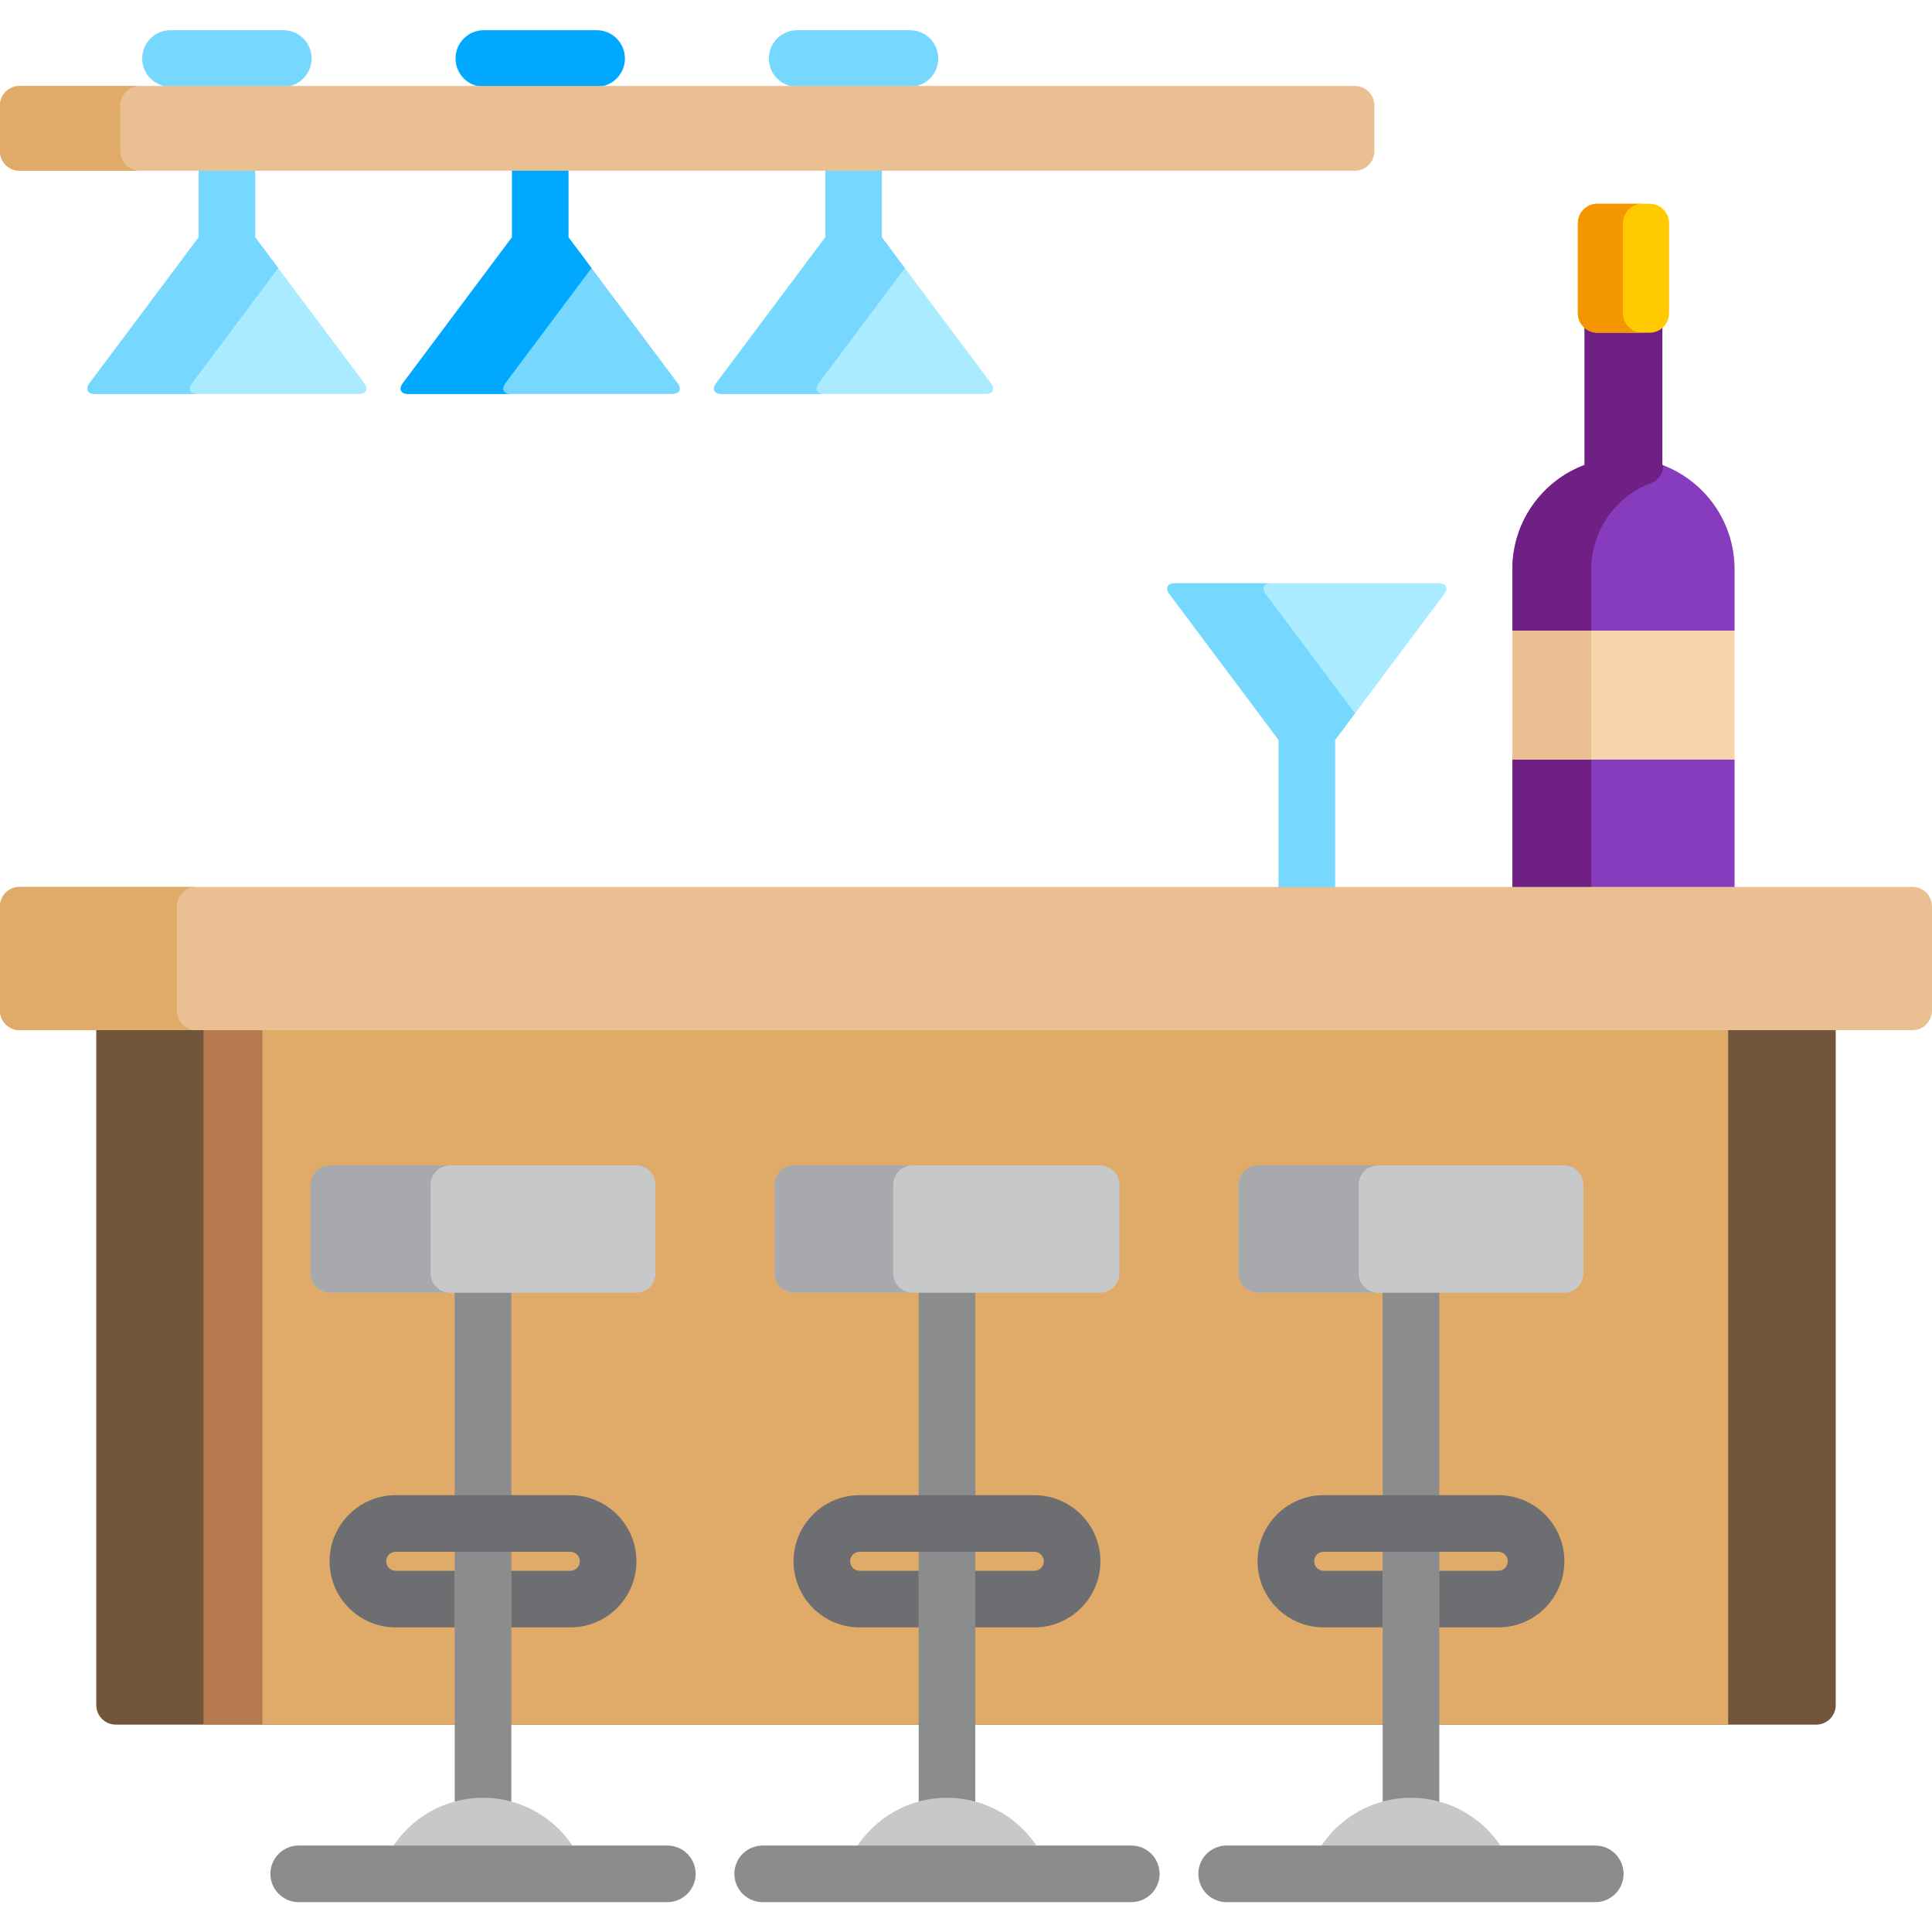 <svg height="512pt" viewBox="0 -8 512 512" width="512pt" xmlns="http://www.w3.org/2000/svg"><path d="m400.801 193.297v34.742h58.871v-34.742h-.543v-34.172h.543v-16.285c0-12.652-7.961-23.438-19.133-27.621v-37.789c-.754 1.047-1.977 1.738-3.363 1.738h-13.879c-1.387 0-2.609-.691-3.363-1.738v37.789c-11.176 4.184-19.133 14.969-19.133 27.621v16.285h1.199v34.172zm0 0" fill="#873cbe"/><path d="m440.539 77.43c-.754 1.047-1.977 1.738-3.363 1.738h-13.879c-1.387 0-2.609-.691-3.363-1.738v37.789c-11.176 4.184-19.133 14.969-19.133 27.621v16.285h20.906v-16.285c0-10.098 6.344-19.258 15.785-22.793 1.977-.738 3.289-2.605 3.34-4.707-.102-.039-.195-.086-.293-.121zm0 0" fill="#701f85"/><path d="m400.801 193.297h20.906v34.742h-20.906zm0 0" fill="#701f85"/><path d="m418.145 75.012c0 2.836 2.32 5.156 5.152 5.156h13.879c2.832 0 5.148-2.32 5.148-5.156v-23.863c0-2.832-2.316-5.152-5.148-5.152h-13.879c-2.832 0-5.152 2.32-5.152 5.152zm0 0" fill="#ffcb00"/><path d="m430.102 75.012v-23.863c0-2.832 2.316-5.152 5.152-5.152h-11.957c-2.832 0-5.152 2.32-5.152 5.152v23.863c0 2.836 2.32 5.156 5.152 5.156h11.957c-2.836 0-5.152-2.32-5.152-5.156zm0 0" fill="#f39600"/><path d="m400.801 159.125h58.871v34.172h-58.871zm0 0" fill="#f8d5ab"/><path d="m400.801 159.125h20.906v34.172h-20.906zm0 0" fill="#eac092"/><path d="m381.316 146.57c1.957 0 2.598 1.285 1.426 2.852l-34.281 45.832c-1.172 1.566-3.09 1.566-4.266 0l-34.277-45.832c-1.172-1.566-.531-2.852 1.426-2.852zm0 0" fill="#abebff"/><path d="m338.828 188.078v39.961h15v-39.965l5.262-7.027-23.656-31.625c-1.172-1.566-.531-2.852 1.426-2.852h-25.516c-1.957 0-2.598 1.285-1.426 2.852zm0 0" fill="#76d8ff"/><path d="m25.516 263.996v179.891c0 2.836 2.32 5.156 5.152 5.156h450.668c2.832 0 5.148-2.32 5.148-5.156v-179.891zm0 0" fill="#72563c"/><path d="m54.016 263.996h403.969v185.047h-403.969zm0 0" fill="#e0aa68"/><path d="m54.016 263.996h15.52v185.047h-15.52zm0 0" fill="#b57a4e"/><path d="m512 259.84c0 2.836-2.316 5.156-5.148 5.156h-501.699c-2.836 0-5.152-2.32-5.152-5.156v-27.645c0-2.836 2.316-5.156 5.152-5.156h501.699c2.832 0 5.148 2.32 5.148 5.156zm0 0" fill="#eac092"/><path d="m46.871 259.84v-27.645c0-2.836 2.32-5.156 5.152-5.156h-46.871c-2.836 0-5.152 2.32-5.152 5.156v27.645c0 2.836 2.316 5.156 5.152 5.156h46.871c-2.832 0-5.152-2.32-5.152-5.156zm0 0" fill="#e0aa68"/><path d="m120.504 333.586h15v55.652h-15zm0 0" fill="#8a8c8e"/><path d="m120.504 402.238v68.238c2.395-.672 4.906-1.043 7.5-1.043 2.59 0 5.102.371 7.5 1.043v-68.238zm0 0" fill="#8a8c8e"/><path d="m173.711 329.43c0 2.836-2.32 5.156-5.152 5.156h-81.113c-2.832 0-5.152-2.32-5.152-5.156v-23.43c0-2.836 2.32-5.156 5.152-5.156h81.113c2.832 0 5.152 2.32 5.152 5.156zm0 0" fill="#c7c8ca"/><path d="m114.105 329.43v-23.43c0-2.836 2.316-5.156 5.152-5.156h-31.812c-2.832 0-5.152 2.32-5.152 5.156v23.43c0 2.836 2.32 5.156 5.152 5.156h31.812c-2.836 0-5.152-2.32-5.152-5.156zm0 0" fill="#a7a9ac"/><path d="m152.355 482.086c-5.031-8.188-14.051-13.652-24.352-13.652-10.305 0-19.324 5.465-24.355 13.652zm0 0" fill="#c7c8ca"/><path d="m176.852 496.086h-97.695c-4.145 0-7.5-3.359-7.5-7.5 0-4.145 3.355-7.5 7.5-7.5h97.695c4.141 0 7.5 3.355 7.5 7.5 0 4.141-3.359 7.5-7.5 7.5zm0 0" fill="#8a8c8e"/><path d="m243.461 333.586h15v55.652h-15zm0 0" fill="#8a8c8e"/><path d="m243.461 402.238v68.238c2.395-.672 4.91-1.043 7.5-1.043 2.59 0 5.105.371 7.5 1.043v-68.238zm0 0" fill="#8a8c8e"/><path d="m296.668 329.43c0 2.836-2.316 5.156-5.148 5.156h-81.117c-2.832 0-5.148-2.32-5.148-5.156v-23.43c0-2.836 2.316-5.156 5.148-5.156h81.117c2.832 0 5.148 2.32 5.148 5.156zm0 0" fill="#c7c8ca"/><path d="m236.695 329.43v-23.43c0-2.836 2.32-5.156 5.152-5.156h-31.445c-2.832 0-5.148 2.32-5.148 5.156v23.43c0 2.836 2.316 5.156 5.148 5.156h31.445c-2.832 0-5.152-2.32-5.152-5.156zm0 0" fill="#a7a9ac"/><path d="m275.312 482.086c-5.031-8.188-14.047-13.652-24.352-13.652-10.305 0-19.324 5.465-24.355 13.652zm0 0" fill="#c7c8ca"/><path d="m299.809 496.086h-97.695c-4.141 0-7.5-3.359-7.5-7.5 0-4.145 3.359-7.5 7.5-7.5h97.695c4.145 0 7.5 3.355 7.5 7.5 0 4.141-3.359 7.5-7.5 7.5zm0 0" fill="#8a8c8e"/><path d="m366.422 402.238v68.238c2.395-.672 4.906-1.043 7.5-1.043 2.59 0 5.102.371 7.5 1.043v-68.238zm0 0" fill="#8a8c8e"/><path d="m366.422 333.586h15v55.652h-15zm0 0" fill="#8a8c8e"/><path d="m419.629 329.43c0 2.836-2.32 5.156-5.152 5.156h-81.113c-2.836 0-5.152-2.32-5.152-5.156v-23.43c0-2.836 2.316-5.156 5.152-5.156h81.113c2.832 0 5.152 2.32 5.152 5.156zm0 0" fill="#c7c8ca"/><path d="m360.051 329.43v-23.43c0-2.836 2.316-5.156 5.148-5.156h-31.84c-2.832 0-5.148 2.32-5.148 5.156v23.43c0 2.836 2.316 5.156 5.148 5.156h31.84c-2.832 0-5.148-2.32-5.148-5.156zm0 0" fill="#a7a9ac"/><path d="m398.273 482.086c-5.031-8.188-14.051-13.652-24.355-13.652-10.305 0-19.32 5.465-24.355 13.652zm0 0" fill="#c7c8ca"/><path d="m422.766 496.086h-97.695c-4.145 0-7.5-3.359-7.5-7.5 0-4.145 3.355-7.5 7.5-7.5h97.695c4.145 0 7.5 3.355 7.5 7.5 0 4.141-3.355 7.5-7.5 7.5zm0 0" fill="#8a8c8e"/><path d="m25.145 96.402c-1.957 0-2.598-1.285-1.422-2.852l34.281-45.832c1.172-1.566 3.09-1.566 4.262 0l34.285 45.832c1.172 1.566.527 2.852-1.426 2.852zm0 0" fill="#abebff"/><g fill="#76d8ff"><path d="m45.188 15h7.445v.777h15v-.777h7.449c4.141 0 7.5-3.355 7.5-7.5s-3.359-7.5-7.5-7.5h-29.895c-4.141 0-7.5 3.355-7.5 7.5s3.359 7.5 7.5 7.5zm0 0"/><path d="m73.727 63.039-6.09-8.141v-18.648h-15v18.645l-28.914 38.656c-1.172 1.566-.531 2.852 1.422 2.852h27.184c-1.957 0-2.598-1.285-1.426-2.852zm0 0"/><path d="m108.18 96.402c-1.953 0-2.598-1.285-1.422-2.852l34.281-45.832c1.172-1.566 3.09-1.566 4.262 0l34.285 45.832c1.172 1.566.527 2.852-1.426 2.852zm0 0"/></g><path d="m128.223 15h7.445v.777h15v-.777h7.449c4.141 0 7.5-3.355 7.5-7.5s-3.359-7.5-7.5-7.5h-29.895c-4.145 0-7.5 3.355-7.5 7.5s3.355 7.5 7.5 7.5zm0 0" fill="#00a9ff"/><path d="m156.762 63.039-6.094-8.145v-18.645h-15v18.645l-28.914 38.656c-1.172 1.566-.531 2.852 1.426 2.852h27.184c-1.957 0-2.598-1.285-1.426-2.852zm0 0" fill="#00a9ff"/><path d="m191.215 96.402c-1.957 0-2.598-1.285-1.426-2.852l34.281-45.832c1.172-1.566 3.09-1.566 4.266 0l34.281 45.832c1.172 1.566.531 2.852-1.426 2.852zm0 0" fill="#abebff"/><path d="m211.254 15h7.449v.777h15v-.777h7.445c4.145 0 7.5-3.355 7.5-7.5s-3.355-7.5-7.5-7.5h-29.895c-4.141 0-7.5 3.355-7.5 7.5s3.359 7.5 7.5 7.5zm0 0" fill="#76d8ff"/><path d="m239.793 63.039-6.09-8.141v-18.648h-15v18.645l-28.914 38.656c-1.172 1.566-.531 2.852 1.426 2.852h27.184c-1.957 0-2.598-1.285-1.426-2.852zm0 0" fill="#76d8ff"/><path d="m364.219 32.094c0 2.836-2.32 5.156-5.152 5.156h-353.914c-2.836 0-5.152-2.32-5.152-5.156v-12.16c0-2.836 2.316-5.156 5.152-5.156h353.914c2.832 0 5.152 2.32 5.152 5.156zm0 0" fill="#eac092"/><path d="m31.887 32.094v-12.16c0-2.836 2.316-5.156 5.152-5.156h-31.887c-2.836 0-5.152 2.32-5.152 5.156v12.16c0 2.836 2.316 5.156 5.152 5.156h31.887c-2.836 0-5.152-2.32-5.152-5.156zm0 0" fill="#e0aa68"/><path d="m397.078 423.273h-15.656v-15h15.656c1.379 0 2.5-1.129 2.5-2.516 0-1.391-1.121-2.52-2.5-2.52h-46.316c-1.379 0-2.5 1.129-2.5 2.52 0 1.387 1.121 2.516 2.5 2.516h15.66v15h-15.66c-9.648 0-17.5-7.859-17.5-17.516 0-9.66 7.852-17.52 17.5-17.52h46.316c9.648 0 17.5 7.859 17.5 17.52 0 9.656-7.852 17.516-17.5 17.516zm0 0" fill="#6d6e71"/><path d="m274.117 388.238h-46.316c-9.648 0-17.5 7.859-17.5 17.52 0 9.656 7.852 17.516 17.5 17.516h15.66v-15h-15.66c-1.375 0-2.5-1.129-2.5-2.516 0-1.391 1.125-2.52 2.5-2.52h46.316c1.379 0 2.504 1.129 2.504 2.52 0 1.387-1.125 2.516-2.504 2.516h-15.656v15h15.656c9.652 0 17.504-7.859 17.504-17.516 0-9.66-7.852-17.52-17.504-17.52zm0 0" fill="#6d6e71"/><path d="m151.16 388.238h-46.316c-9.648 0-17.5 7.859-17.5 17.52 0 9.656 7.852 17.516 17.5 17.516h15.66v-15h-15.66c-1.379 0-2.5-1.129-2.5-2.516 0-1.391 1.121-2.52 2.5-2.52h46.316c1.379 0 2.5 1.129 2.5 2.52 0 1.387-1.121 2.516-2.5 2.516h-15.656v15h15.656c9.648 0 17.5-7.859 17.5-17.516 0-9.66-7.852-17.52-17.5-17.52zm0 0" fill="#6d6e71"/></svg>